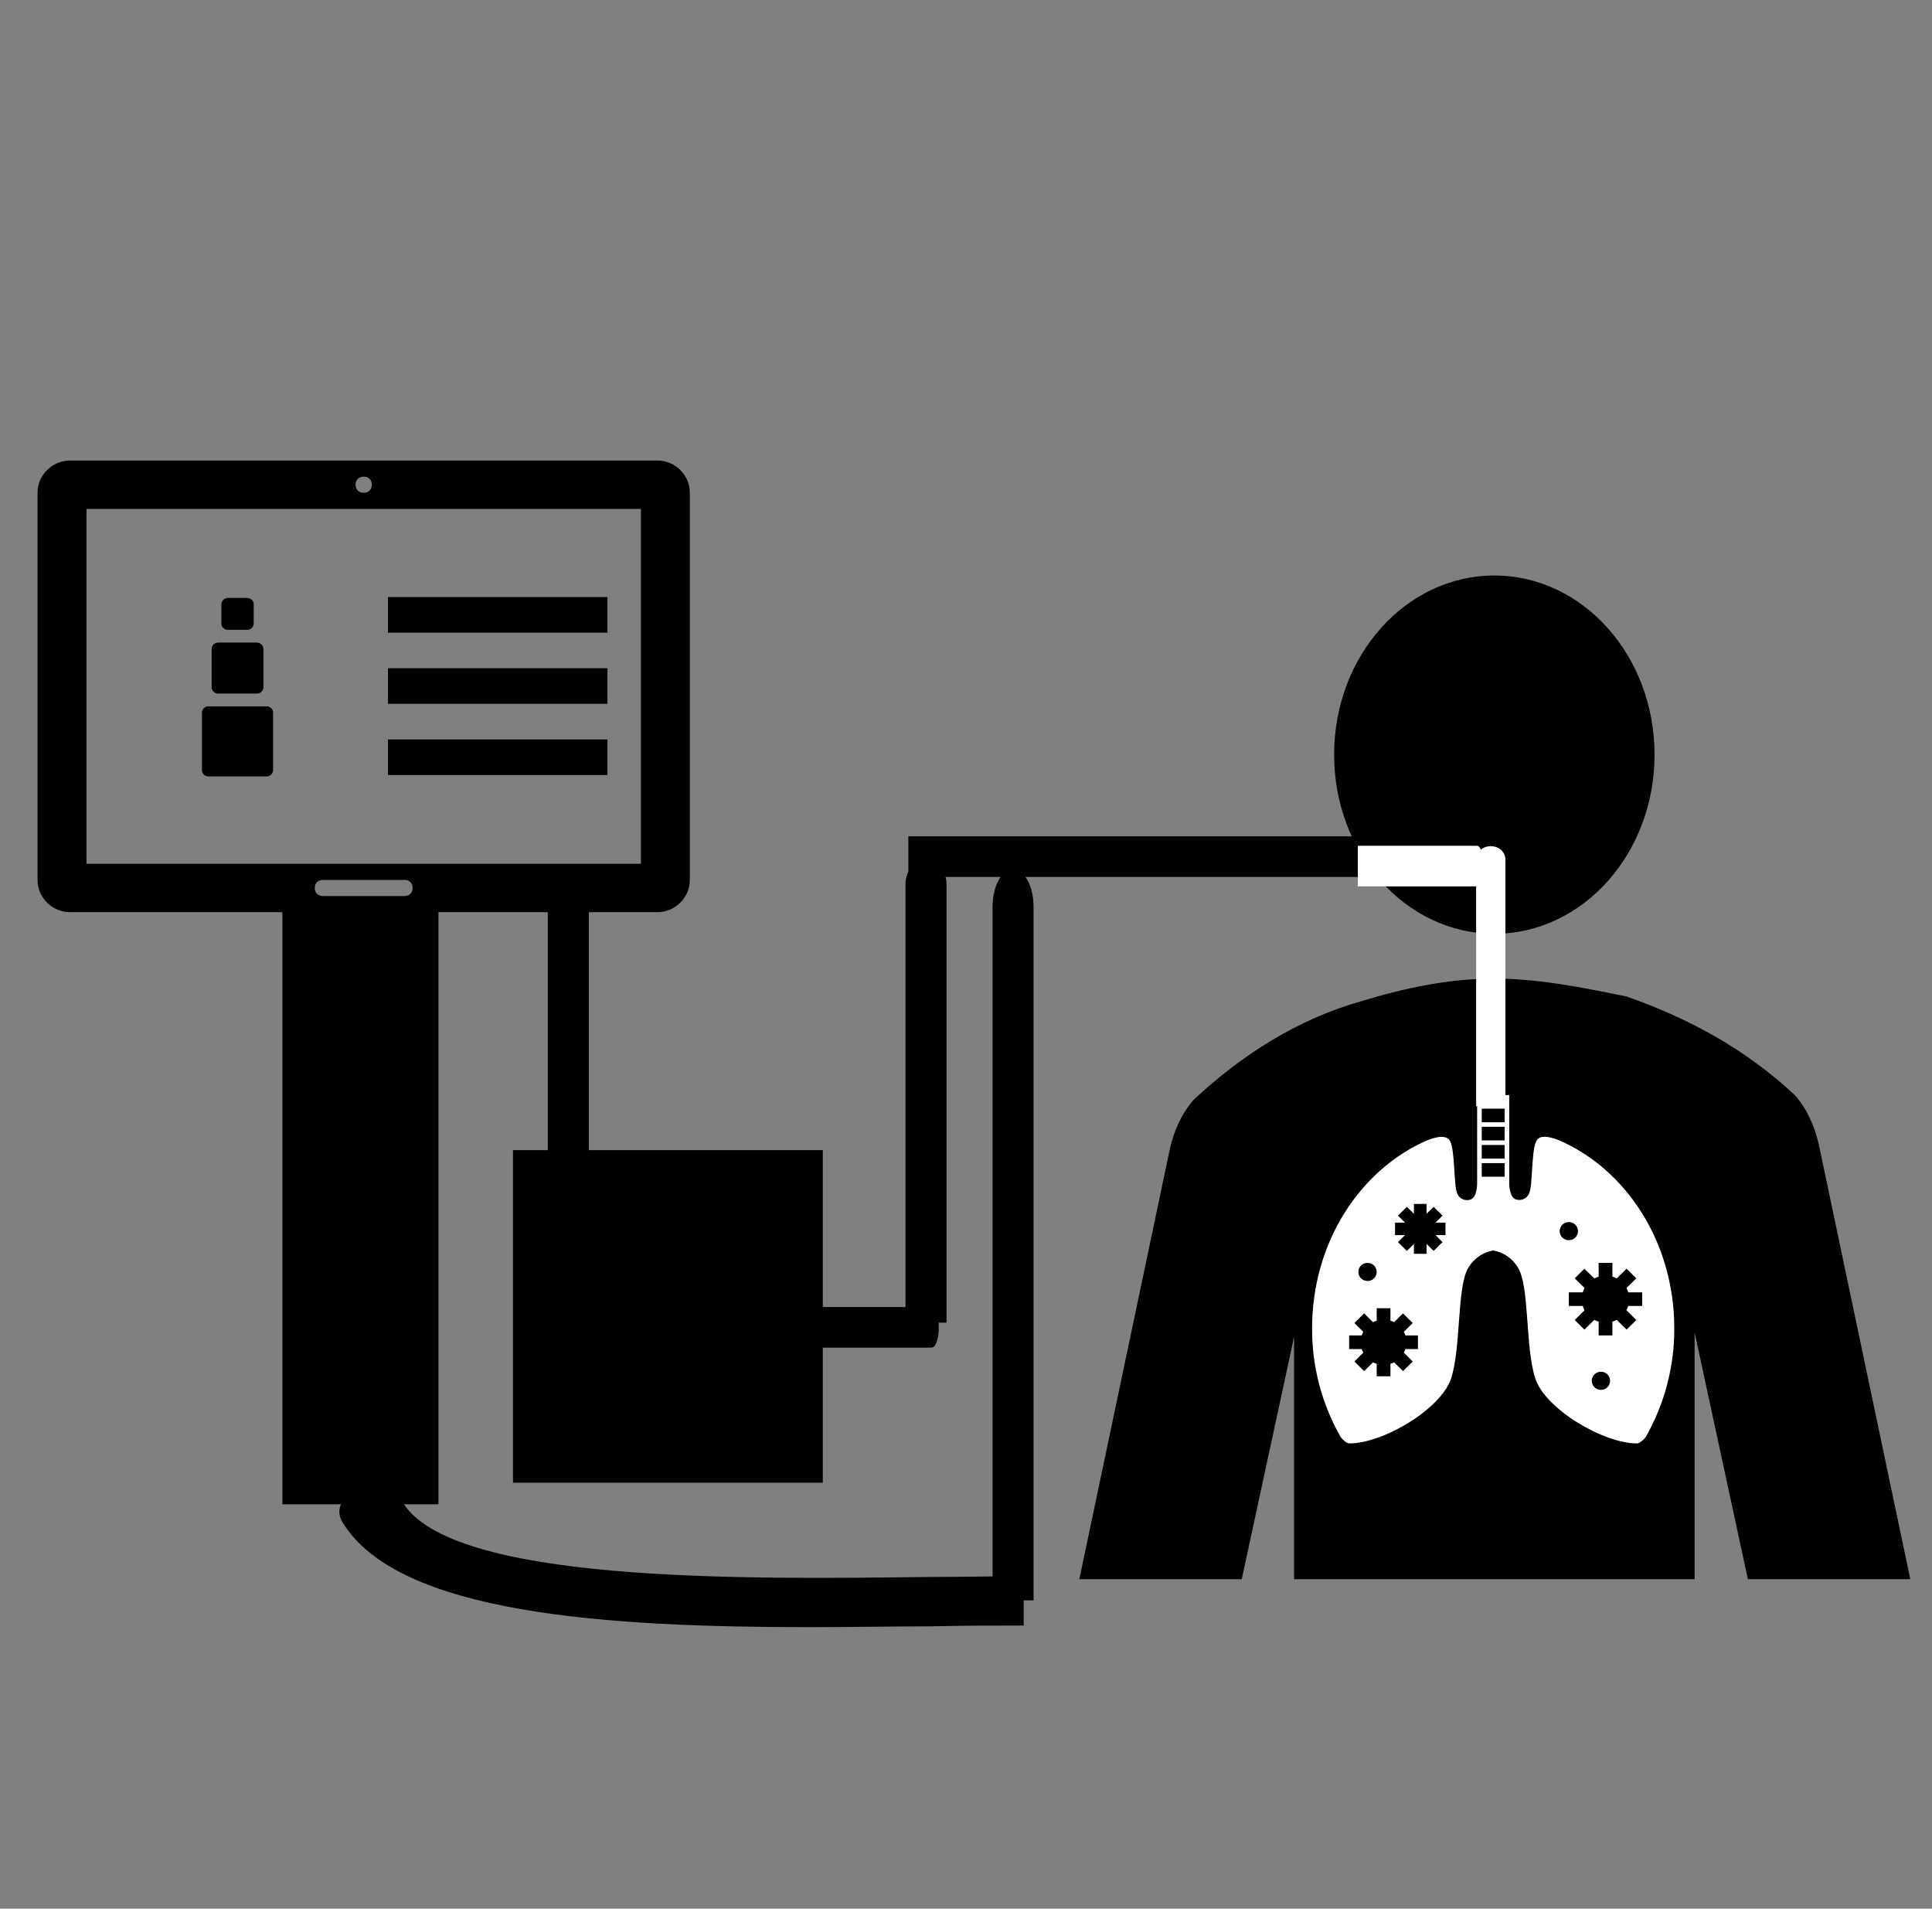<svg width="821" height="811" xmlns="http://www.w3.org/2000/svg" xmlns:xlink="http://www.w3.org/1999/xlink" xml:space="preserve" overflow="hidden"><rect width="100%" height="100%" fill="#808080" stroke="none"/><defs><clipPath id="clip0"><rect x="1851" y="976" width="821" height="811"/></clipPath><clipPath id="clip1"><rect x="1851" y="976" width="821" height="811"/></clipPath><clipPath id="clip2"><rect x="2302" y="1192" width="367" height="455"/></clipPath><clipPath id="clip3"><rect x="2302" y="1192" width="367" height="455"/></clipPath><clipPath id="clip4"><rect x="2069" y="1456" width="163" height="171"/></clipPath><clipPath id="clip5"><rect x="2069" y="1456" width="163" height="171"/></clipPath><clipPath id="clip6"><rect x="1971" y="1345" width="82" height="309"/></clipPath><clipPath id="clip7"><rect x="1971" y="1345" width="82" height="309"/></clipPath><clipPath id="clip8"><rect x="1952" y="1336" width="280" height="133"/></clipPath><clipPath id="clip9"><rect x="1952" y="1336" width="280" height="133"/></clipPath><clipPath id="clip10"><rect x="2142" y="1323" width="280" height="333"/></clipPath><clipPath id="clip11"><rect x="2142" y="1324" width="279" height="332"/></clipPath><clipPath id="clip12"><rect x="2191" y="1402" width="63" height="276"/></clipPath><clipPath id="clip13"><rect x="2191" y="1402" width="63" height="276"/></clipPath><clipPath id="clip14"><rect x="2104" y="1328" width="280" height="210"/></clipPath><clipPath id="clip15"><rect x="2104" y="1328" width="280" height="210"/></clipPath><clipPath id="clip16"><rect x="2237" y="1202" width="216" height="277"/></clipPath><clipPath id="clip17"><rect x="2237" y="1202" width="216" height="277"/></clipPath><clipPath id="clip18"><rect x="2384" y="1327" width="200" height="119"/></clipPath><clipPath id="clip19"><rect x="2384" y="1327" width="200" height="119"/></clipPath><clipPath id="clip20"><rect x="2428" y="1205" width="57" height="277"/></clipPath><clipPath id="clip21"><rect x="2428" y="1205" width="57" height="277"/></clipPath><clipPath id="clip22"><rect x="1958" y="1490" width="328" height="210"/></clipPath><clipPath id="clip23"><rect x="1958" y="1490" width="328" height="210"/></clipPath></defs><g clip-path="url(#clip0)" transform="translate(-1851 -976)"><g clip-path="url(#clip1)"><g clip-path="url(#clip2)"><g clip-path="url(#clip3)"><g><path d="M476.566 93.611C476.566 131.211 446.086 161.692 408.486 161.692 370.885 161.692 340.405 131.211 340.405 93.611 340.405 56.011 370.885 25.53 408.486 25.53 446.086 25.53 476.566 56.011 476.566 93.611Z" fill="#000000" fill-rule="nonzero" fill-opacity="1" transform="matrix(1 0 0 1.118 2077.53 1192)"/><path d="M594.006 444.228 546.349 241.687C544.647 234.879 541.243 228.071 536.137 222.965 515.713 205.945 491.885 194.031 464.652 185.521 445.93 182.116 427.208 178.712 408.486 178.712 389.763 178.712 371.041 182.116 352.319 187.223 325.086 194.031 301.258 207.647 280.834 224.667 275.728 229.773 272.324 236.581 270.622 243.389L222.965 445.93C222.965 447.632 221.263 451.036 221.263 454.44 221.263 473.162 236.581 488.481 255.303 488.481 270.622 488.481 284.238 476.566 287.642 462.95L323.384 314.874 323.384 791.441 391.465 791.441 391.465 485.077 425.506 485.077 425.506 791.441 493.587 791.441 493.587 313.172 529.329 461.248C532.733 474.864 546.349 486.779 561.668 486.779 580.39 486.779 595.708 471.46 595.708 452.738 595.708 449.334 594.006 445.93 594.006 444.228Z" fill="#000000" fill-rule="nonzero" fill-opacity="1" transform="matrix(1 0 0 1.118 2077.53 1192)"/></g></g></g><g><g><g><path d="M2015.86 1244.81 2062.5 1244.81 2109.14 1244.81 2109.14 1229.69 2015.86 1229.69Z" fill="#000000" fill-rule="nonzero" fill-opacity="1"/><path d="M2015.86 1275.06 2062.5 1275.06 2109.14 1275.06 2109.14 1259.94 2015.86 1259.94Z" fill="#000000" fill-rule="nonzero" fill-opacity="1"/><path d="M2015.86 1305.31 2062.5 1305.31 2109.14 1305.31 2109.14 1290.19 2015.86 1290.19Z" fill="#000000" fill-rule="nonzero" fill-opacity="1"/></g></g></g><g><g><g><path d="M281.025 239.899 47.98 239.899 47.98 89.106 281.025 89.106 281.025 239.899ZM181.638 253.608 147.367 253.608C145.31 253.608 143.94 252.237 143.94 250.181 143.94 248.124 145.31 246.754 147.367 246.754L181.638 246.754C183.694 246.754 185.065 248.124 185.065 250.181 185.065 252.237 183.694 253.608 181.638 253.608ZM164.502 75.397C166.559 75.397 167.93 76.768 167.93 78.824 167.93 80.88 166.559 82.251 164.502 82.251 162.446 82.251 161.075 80.88 161.075 78.824 161.075 76.768 162.446 75.397 164.502 75.397ZM287.879 68.543 41.126 68.543C33.586 68.543 27.417 74.712 27.417 82.251L27.417 246.754C27.417 254.293 33.586 260.462 41.126 260.462L287.879 260.462C295.419 260.462 301.588 254.293 301.588 246.754L301.588 82.251C301.588 74.712 295.419 68.543 287.879 68.543Z" fill="#000000" fill-rule="nonzero" fill-opacity="1" transform="matrix(1.011 0 0 1 1839.24 1103.13)"/></g></g></g><g><g><g><path d="M37.917 59.299C39.412 59.299 40.625 60.511 40.625 62.007L40.625 70.132C40.625 71.628 39.412 72.841 37.917 72.841L29.792 72.841C28.296 72.841 27.083 71.628 27.083 70.132L27.083 62.007C27.083 60.511 28.296 59.299 29.792 59.299Z" fill="#000000" fill-rule="nonzero" fill-opacity="1" transform="matrix(6.12323e-17 1 -1.015 6.21744e-17 2019 1203)"/><path d="M65 55.236C66.496 55.236 67.708 56.449 67.708 57.945L67.708 74.195C67.708 75.691 66.496 76.903 65 76.903L48.75 76.903C47.254 76.903 46.042 75.691 46.042 74.195L46.042 57.945C46.042 56.449 47.254 55.236 48.75 55.236Z" fill="#000000" fill-rule="nonzero" fill-opacity="1" transform="matrix(6.12323e-17 1 -1.015 6.21744e-17 2019 1203)"/><path d="M100.208 51.174C101.704 51.174 102.917 52.386 102.917 53.882L102.917 78.257C102.917 79.753 101.704 80.966 100.208 80.966L75.833 80.966C74.338 80.966 73.125 79.753 73.125 78.257L73.125 53.882C73.125 52.386 74.338 51.174 75.833 51.174Z" fill="#000000" fill-rule="nonzero" fill-opacity="1" transform="matrix(6.12323e-17 1 -1.015 6.21744e-17 2019 1203)"/></g></g></g><g clip-path="url(#clip4)"><g clip-path="url(#clip5)"><g><path d="M32.459 21.003 78.092 21.003 78.092 162.294 32.459 162.294Z" fill="#000000" fill-rule="nonzero" fill-opacity="1" transform="matrix(3.615 0 0 1 1655.37 1443.7)"/><path d="M105.205 21.003 150.838 21.003 150.838 162.294 105.205 162.294Z" fill="#000000" fill-rule="nonzero" fill-opacity="1" transform="matrix(3.615 0 0 1 1655.37 1443.7)"/></g></g></g><g clip-path="url(#clip6)"><g clip-path="url(#clip7)"><g><path d="M58.464 37.83 140.658 37.83 140.658 292.32 58.464 292.32Z" fill="#000000" fill-rule="nonzero" fill-opacity="1" transform="matrix(1.01 0 0 1 1762.92 1322.85)"/><path d="M189.492 37.83 271.686 37.83 271.686 292.32 189.492 292.32Z" fill="#000000" fill-rule="nonzero" fill-opacity="1" transform="matrix(1.01 0 0 1 1762.92 1322.85)"/></g></g></g><g clip-path="url(#clip8)"><g clip-path="url(#clip9)"><g><path d="M188.123 95.118 30.015 95.118 48.827 76.306C51.364 73.769 51.364 69.753 48.827 67.428 46.291 64.892 42.275 64.892 39.95 67.428L10.357 97.021C7.821 99.557 7.821 103.573 10.357 105.898L39.95 135.491C41.218 136.759 42.909 137.393 44.389 137.393 45.868 137.393 47.559 136.759 48.827 135.491 51.364 132.954 51.364 128.938 48.827 126.613L30.015 107.801 188.123 107.801C191.716 107.801 194.464 105.053 194.464 101.459 194.464 97.866 191.716 95.118 188.123 95.118Z" fill="#000000" fill-rule="nonzero" fill-opacity="1" transform="matrix(-1.83697e-16 -1 1.375 -2.52571e-16 1953 1539.92)"/></g></g></g><g clip-path="url(#clip10)"><g clip-path="url(#clip11)"><g><path d="M258.656 130.781 41.269 130.781 67.134 104.916C70.622 101.428 70.622 95.906 67.134 92.709 63.647 89.222 58.125 89.222 54.928 92.709L14.241 133.397C10.753 136.884 10.753 142.406 14.241 145.603L54.928 186.291C56.672 188.034 58.997 188.906 61.031 188.906 63.066 188.906 65.391 188.034 67.134 186.291 70.622 182.803 70.622 177.281 67.134 174.084L41.269 148.219 258.656 148.219C263.597 148.219 267.375 144.441 267.375 139.5 267.375 134.559 263.597 130.781 258.656 130.781Z" fill="#000000" fill-rule="nonzero" fill-opacity="1" transform="matrix(-3.38599e-16 -1.843 1 -1.83697e-16 2142 1838.27)"/></g></g></g><g clip-path="url(#clip12)"><g clip-path="url(#clip13)"><g><path d="M90.471 45.744 14.435 45.744 23.482 36.697C24.702 35.477 24.702 33.545 23.482 32.427 22.262 31.207 20.331 31.207 19.212 32.427L4.981 46.659C3.761 47.878 3.761 49.81 4.981 50.928L19.212 65.159C19.822 65.769 20.636 66.074 21.347 66.074 22.059 66.074 22.872 65.769 23.482 65.159 24.702 63.94 24.702 62.008 23.482 60.89L14.435 51.843 90.471 51.843C92.199 51.843 93.52 50.521 93.52 48.793 93.52 47.065 92.199 45.744 90.471 45.744Z" fill="#000000" fill-rule="nonzero" fill-opacity="1" transform="matrix(1 0 0 2.828 2156.41 1402)"/></g></g></g><g clip-path="url(#clip14)"><g clip-path="url(#clip15)"><g><path d="M258.656 130.781 41.269 130.781 67.134 104.916C70.622 101.428 70.622 95.906 67.134 92.709 63.647 89.222 58.125 89.222 54.928 92.709L14.241 133.397C10.753 136.884 10.753 142.406 14.241 145.603L54.928 186.29C56.672 188.034 58.997 188.906 61.031 188.906 63.066 188.906 65.391 188.034 67.134 186.29 70.622 182.803 70.622 177.281 67.134 174.084L41.269 148.219 258.656 148.219C263.597 148.219 267.375 144.441 267.375 139.5 267.375 134.559 263.597 130.781 258.656 130.781Z" fill="#000000" fill-rule="nonzero" fill-opacity="1" transform="matrix(-2.13154e-16 -1.16 1 -1.83697e-16 2105 1651.74)"/></g></g></g><g clip-path="url(#clip16)"><g clip-path="url(#clip17)"><g><path d="M255.875 129.375 40.825 129.375 66.412 103.788C69.862 100.338 69.862 94.875 66.412 91.713 62.962 88.263 57.5 88.263 54.337 91.713L14.088 131.963C10.637 135.413 10.637 140.875 14.088 144.038L54.337 184.288C56.062 186.013 58.362 186.875 60.375 186.875 62.388 186.875 64.688 186.013 66.412 184.288 69.862 180.838 69.862 175.375 66.412 172.213L40.825 146.625 255.875 146.625C260.763 146.625 264.5 142.888 264.5 138 264.5 133.113 260.763 129.375 255.875 129.375Z" fill="#000000" fill-rule="nonzero" fill-opacity="1" transform="matrix(1.212 0 0 1 2118.42 1202)"/></g></g></g><g><g><g><path d="M32.057 167.288C46.606 167.288 71.234 152.507 75.666 139.191 80.099 125.875 78.114 99.474 83.047 91.9 85.131 88.464 88.566 86.064 92.509 85.29 96.453 86.064 99.888 88.464 101.971 91.9 106.905 99.474 104.92 125.894 109.352 139.191 113.784 152.488 138.412 167.288 152.962 167.288 154.889 167.288 157.066 164.628 157.471 164.07 165.491 149.826 169.668 133.741 169.593 117.396 169.593 80.569 149.223 49.158 120.548 36.612 115.731 34.685 111.414 34.107 109.718 37.499 107.502 41.931 108.215 57.059 106.673 59.795 106.049 61.316 104.428 62.175 102.819 61.838 100.218 61.664 100.218 55.883 100.218 55.883L100.218 17.341 96.363 17.341 96.363 21.196 88.655 21.196 88.655 17.341 84.801 17.341 84.801 55.883C84.801 55.883 84.801 61.664 82.219 61.915 80.609 62.252 78.989 61.393 78.364 59.872 76.823 57.136 77.536 42.008 75.32 37.576 73.605 34.184 69.384 34.685 64.47 36.612 35.795 49.158 15.426 80.569 15.426 117.396 15.35 133.741 19.527 149.826 27.547 164.07 27.952 164.628 30.072 167.288 32.057 167.288ZM137.796 142.603C136.199 142.603 134.905 141.308 134.905 139.712 134.905 138.115 136.199 136.821 137.796 136.821 139.392 136.821 140.686 138.115 140.686 139.712 140.686 141.308 139.392 142.603 137.796 142.603ZM130.865 93.441 134.857 97.433C135.756 96.852 136.751 96.437 137.796 96.207L137.796 90.571 141.65 90.571 141.65 96.207C142.694 96.437 143.69 96.852 144.588 97.433L148.58 93.441 151.305 96.166 147.313 100.158C147.894 101.056 148.31 102.052 148.54 103.097L154.176 103.097 154.176 106.951 148.539 106.951C148.309 107.996 147.894 108.991 147.313 109.89L151.305 113.881 148.58 116.606 144.588 112.615C143.69 113.195 142.695 113.61 141.65 113.84L141.65 119.476 137.796 119.476 137.796 113.84C136.751 113.61 135.756 113.195 134.857 112.614L130.865 116.606 128.141 113.881 132.132 109.89C131.551 108.991 131.136 107.996 130.906 106.951L125.27 106.951 125.27 103.097 130.906 103.097C131.136 102.052 131.551 101.056 132.132 100.158L128.14 96.166ZM124.306 73.227C125.902 73.227 127.197 74.521 127.197 76.117 127.197 77.714 125.902 79.008 124.306 79.008 122.71 79.008 121.415 77.714 121.415 76.117 121.415 74.521 122.71 73.227 124.306 73.227ZM88.655 25.05 96.363 25.05 96.363 28.904 88.655 28.904ZM88.655 32.758 96.363 32.758 96.363 36.612 88.655 36.612ZM88.655 40.466 96.363 40.466 96.363 44.321 88.655 44.321ZM88.655 48.175 96.363 48.175 96.363 52.029 88.655 52.029ZM52.215 73.468 56.097 73.468C56.218 73.055 56.383 72.656 56.59 72.278L53.845 69.533 56.23 67.149 58.975 69.894C59.352 69.687 59.751 69.521 60.165 69.401L60.165 65.519 63.537 65.519 63.537 69.401C63.95 69.522 64.349 69.687 64.726 69.894L67.471 67.149 69.856 69.533 67.111 72.278C67.318 72.656 67.483 73.055 67.604 73.468L71.486 73.468 71.486 76.841 67.603 76.841C67.483 77.254 67.318 77.652 67.111 78.03L69.856 80.775 67.471 83.159 64.726 80.414C64.349 80.621 63.95 80.786 63.537 80.907L63.537 84.79 60.165 84.79 60.165 80.907C59.751 80.786 59.352 80.621 58.975 80.414L56.23 83.159 53.845 80.775 56.59 78.03C56.383 77.652 56.218 77.254 56.098 76.841L52.215 76.841ZM39.691 90.571C41.287 90.571 42.581 91.865 42.581 93.462 42.581 95.058 41.287 96.352 39.691 96.352 38.094 96.352 36.8 95.058 36.8 93.462 36.8 91.865 38.094 90.571 39.691 90.571ZM32.943 121.405 37.994 121.405C38.213 120.458 38.59 119.555 39.11 118.734L35.532 115.155 38.256 112.43 41.835 116.009C42.656 115.488 43.559 115.111 44.506 114.892L44.506 109.842 48.361 109.842 48.361 114.892C49.308 115.111 50.211 115.488 51.032 116.009L54.61 112.43 57.335 115.155 53.757 118.734C54.277 119.555 54.655 120.458 54.873 121.405L59.924 121.405 59.924 125.259 54.873 125.259C54.655 126.206 54.277 127.11 53.757 127.93L57.335 131.508 54.61 134.233 51.032 130.655C50.211 131.176 49.308 131.553 48.36 131.771L48.36 136.823 44.506 136.823 44.506 131.771C43.559 131.553 42.656 131.176 41.835 130.655L38.256 134.233 35.531 131.508 39.11 127.93C38.59 127.109 38.213 126.206 37.994 125.259L32.943 125.259Z" stroke="#000000" stroke-width="1.927" stroke-linecap="butt" stroke-linejoin="miter" stroke-miterlimit="4" stroke-opacity="1" fill="#FFFFFF" fill-rule="nonzero" fill-opacity="1" transform="matrix(1.011 0 0 1 2392 1423)"/></g></g></g><g clip-path="url(#clip18)"><g clip-path="url(#clip19)"><g><path d="M168.018 84.953 26.807 84.953 43.609 68.151C45.874 65.886 45.874 62.299 43.609 60.222 41.344 57.957 37.757 57.957 35.68 60.222L9.25 86.652C6.985 88.917 6.985 92.504 9.25 94.581L35.68 121.011C36.813 122.143 38.323 122.71 39.645 122.71 40.966 122.71 42.476 122.143 43.609 121.011 45.874 118.745 45.874 115.158 43.609 113.082L26.807 96.28 168.018 96.28C171.227 96.28 173.681 93.826 173.681 90.616 173.681 87.407 171.227 84.953 168.018 84.953Z" fill="#FFFFFF" fill-rule="nonzero" fill-opacity="1" transform="matrix(-1.83697e-16 -1 1.098 -2.01706e-16 2385 1509.23)"/></g></g></g><g clip-path="url(#clip20)"><g clip-path="url(#clip21)"><g><path d="M80.419 40.661 12.831 40.661 20.873 32.619C21.957 31.535 21.957 29.818 20.873 28.824 19.788 27.74 18.072 27.74 17.078 28.824L4.428 41.474C3.343 42.559 3.343 44.276 4.428 45.269L17.078 57.919C17.62 58.462 18.343 58.733 18.975 58.733 19.608 58.733 20.331 58.462 20.873 57.919 21.957 56.835 21.957 55.118 20.873 54.124L12.831 46.083 80.419 46.083C81.955 46.083 83.129 44.908 83.129 43.372 83.129 41.836 81.955 40.661 80.419 40.661Z" fill="#FFFFFF" fill-rule="nonzero" fill-opacity="1" transform="matrix(1 0 0 3.182 2398.26 1206)"/></g></g></g><g clip-path="url(#clip22)"><g clip-path="url(#clip23)"><g><path d="M312.894 157.822 264.756 109.685C260.63 106.934 255.129 107.622 251.69 111.06 248.252 114.499 247.564 120 250.315 124.126L280.917 154.728 244.126 154.728C234.499 154.728 224.183 155.072 213.18 155.072 153.352 156.103 62.579 157.478 47.45 123.095 45.043 117.937 39.198 115.53 33.696 117.937 28.539 120.344 26.132 126.189 28.539 131.691 46.075 170.888 112.092 176.39 176.046 176.39 188.768 176.39 201.49 176.046 213.524 176.046 224.527 175.702 234.842 175.702 244.126 175.702L281.261 175.702 250.659 206.304C247.564 210.43 247.908 216.275 251.347 220.057 254.785 223.839 260.974 224.183 265.1 220.745L313.238 172.607C314.269 171.576 314.957 170.544 315.301 169.169 315.301 168.825 315.645 168.481 315.645 168.138 315.645 167.794 315.645 167.794 315.988 167.45 315.988 167.106 315.988 166.762 315.988 166.418 315.988 166.074 315.988 165.731 315.988 165.387 315.988 165.043 315.988 165.043 315.988 164.699 315.645 161.948 314.613 159.542 312.894 157.822Z" fill="#000000" fill-rule="nonzero" fill-opacity="1" transform="matrix(1.348 0 0 1 1958 1491)"/></g></g></g></g></g></svg>